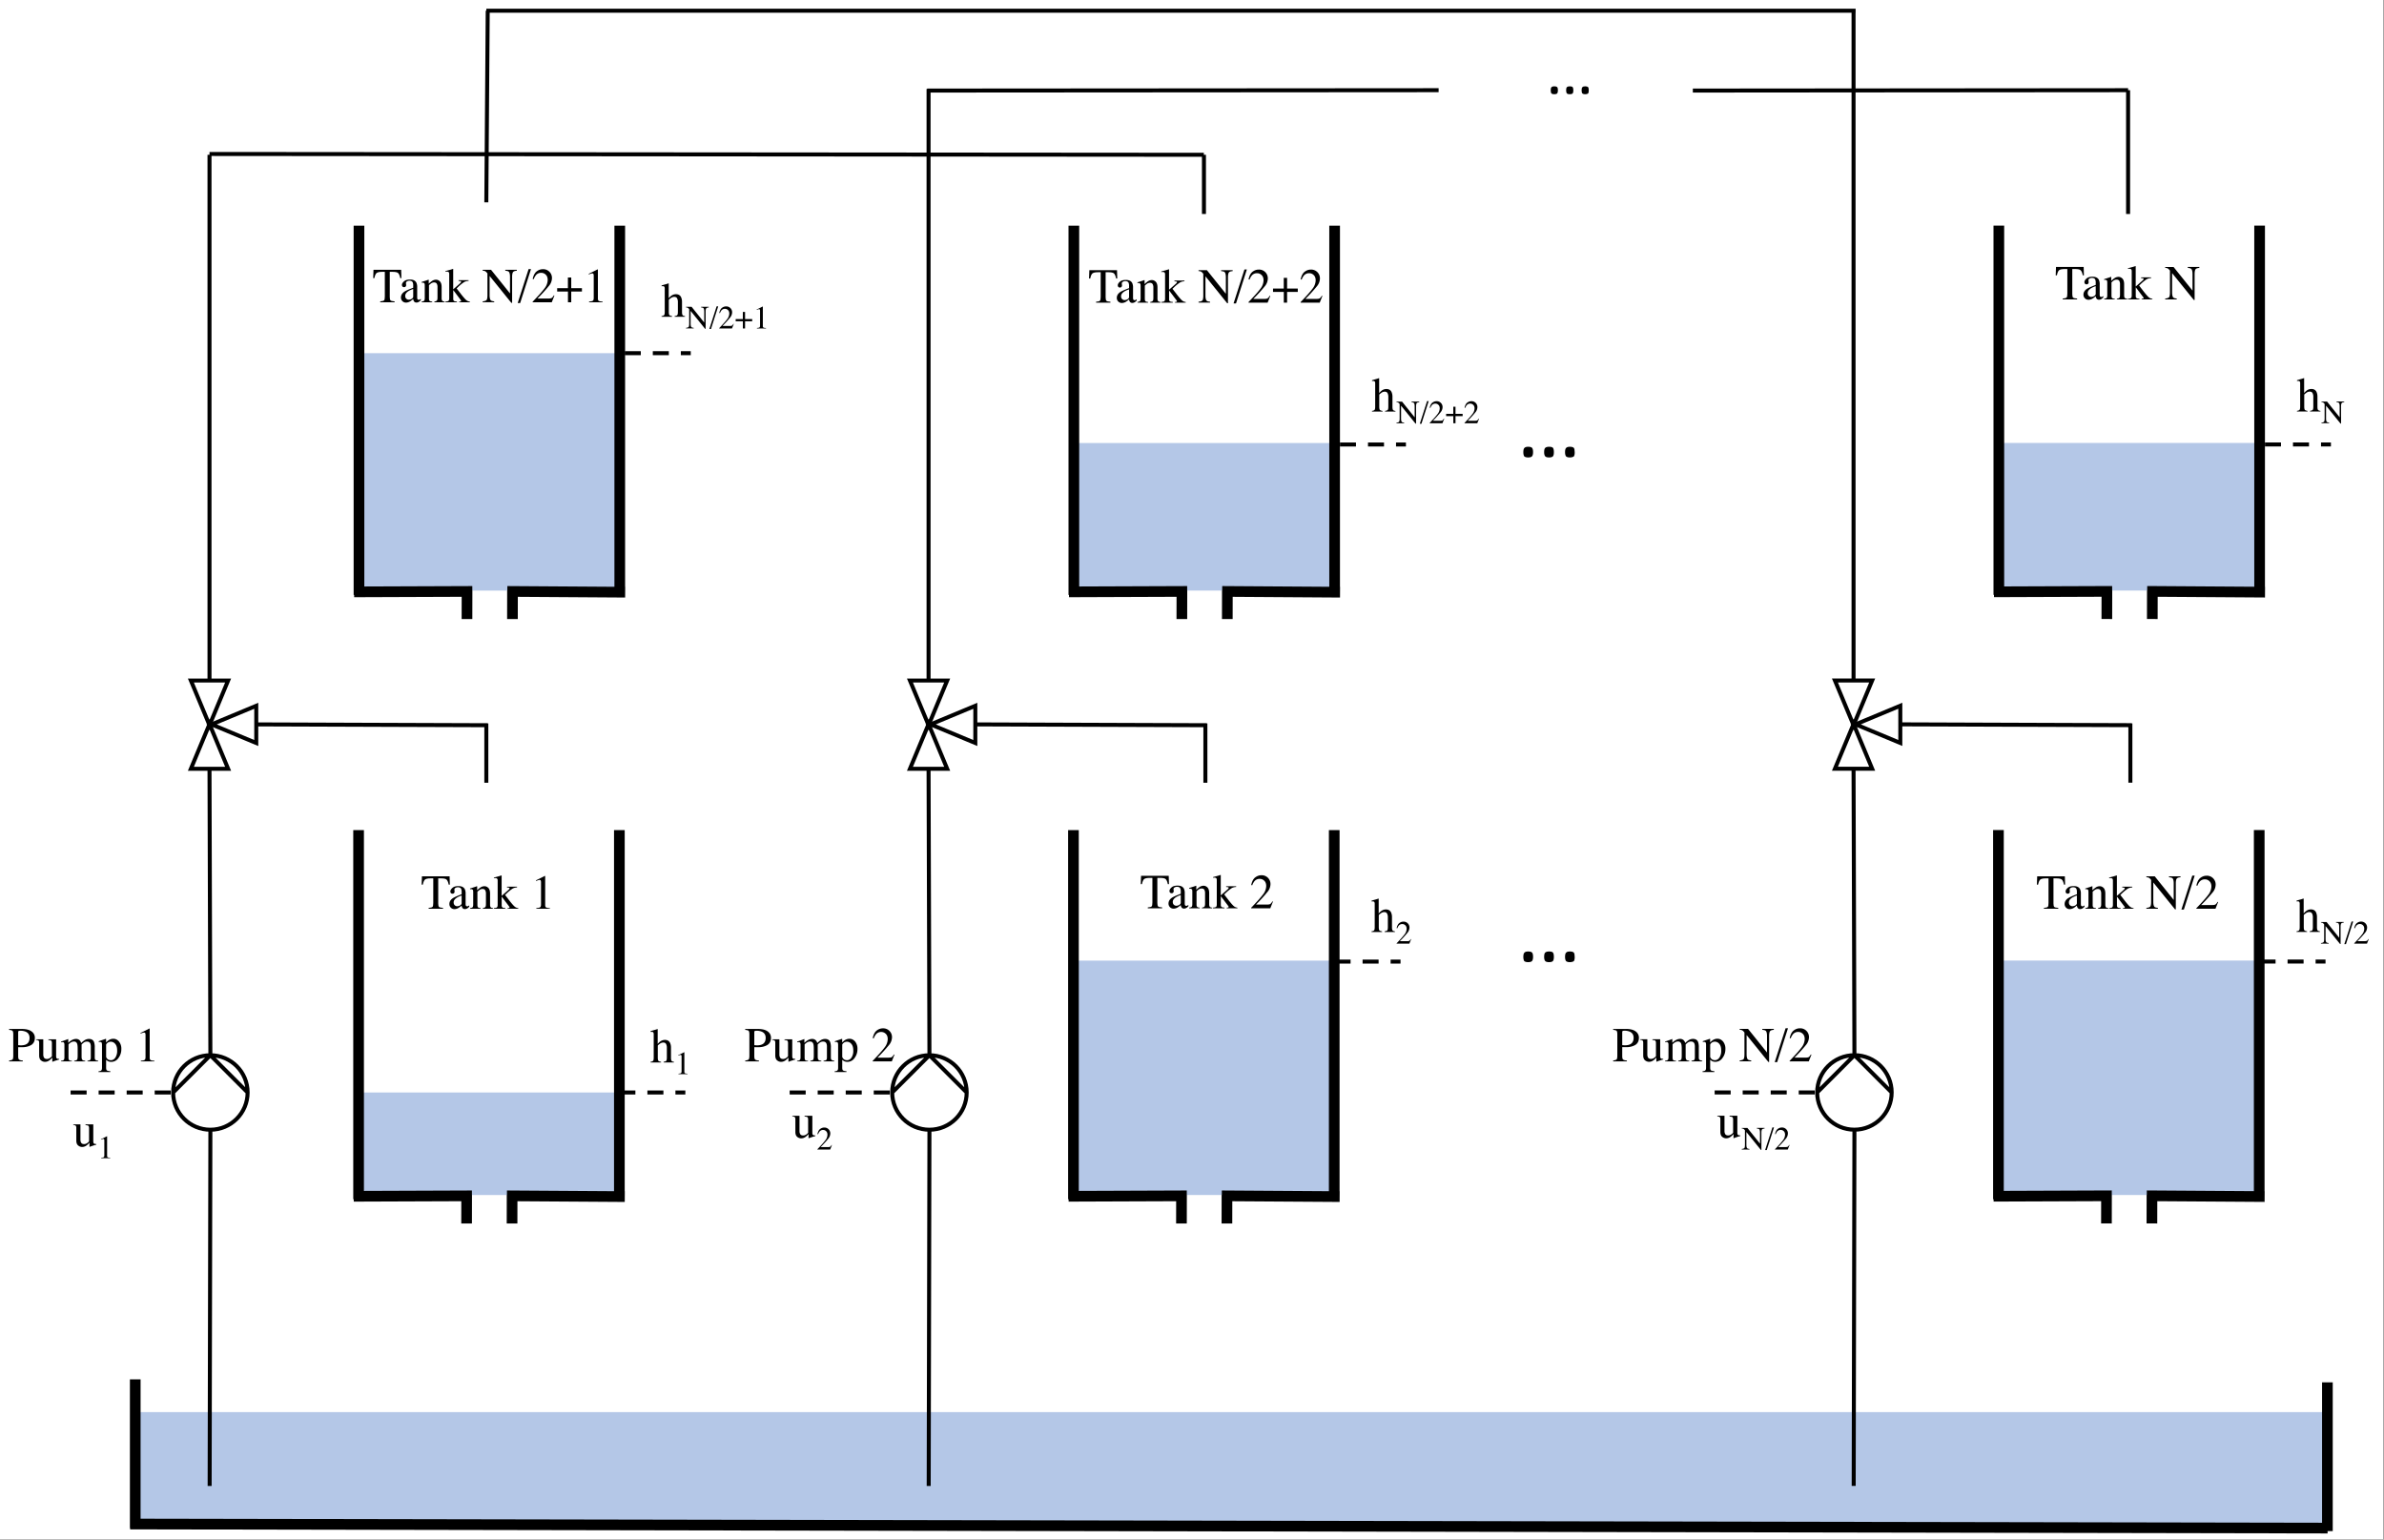 <svg xmlns="http://www.w3.org/2000/svg" xmlns:xlink="http://www.w3.org/1999/xlink" width="1361pt" height="1172" viewBox="0 0 1361 879"><rect x="0" y="0" width="1361" height="879" fill="#808080" stroke="none"/><clipPath id="a"><path transform="matrix(1 0 0 -1 0 879)" d="M0 0h1361v879H0z"/></clipPath><g clip-path="url(#a)"><path d="M0 878.75h1360.625V0H0z" fill="#fff"/><symbol id="b"><path d="M.006.662H.57l.005-.17H.552C.541.545.526.58.507.596.49.612.451.62.394.62H.338V.108C.338.07.344.046.356.036.368.027.394.021.436.018V0H.143v.018c.042.003.068.01.079.021.01.01.015.038.015.081v.5H.183C.127.62.09.612.069.596.05.58.035.546.024.492H0l.006.17z"/></symbol><symbol id="c"><path d="M.25.278A.447.447 0 0 1 .157.237C.11.207.087.175.087.138c0-.03.01-.051.03-.065A.071.071 0 0 1 .158.059C.18.06.2.065.22.077.24.09.25.104.25.123v.155M0 .104c0 .048.024.087.07.119.03.02.09.046.18.08v.04a.171.171 0 0 1-.01.07C.23.435.206.446.171.446A.095.095 0 0 1 .124.433C.109.424.102.413.102.397l.002-.02A.135.135 0 0 0 .106.359C.106.341.1.33.088.321A.045.045 0 0 0 .064.315C.049.315.038.32.03.329A.05.05 0 0 0 .02.361c0 .023.014.047.042.072C.089.458.13.47.185.47.248.47.29.45.313.41A.212.212 0 0 0 .331.31V.115c0-.02.001-.032.004-.04C.339.064.348.058.361.058.37.057.375.057.38.06a.19.19 0 0 1 .025.017V.05A.159.159 0 0 0 .372.02.098.098 0 0 0 .316.001C.294.001.278.01.268.023A.098.098 0 0 0 .25.074.46.46 0 0 0 .188.026.166.166 0 0 0 .104 0 .102.102 0 0 0 0 .104M.186.47z"/></symbol><symbol id="d"><path d="M.002.014C.025.017.042.022.05.03.06.04.064.059.064.089v.247C.064.357.062.372.06.38.052.393.039.4.02.4A.093.093 0 0 1 0 .397v.017l.095.03L.14.46C.143.46.144.46.145.457V.378a.5.5 0 0 0 .07.058.147.147 0 0 0 .08.024.104.104 0 0 0 .06-.02C.391.417.408.373.408.31V.08C.408.057.413.04.422.03.432.02.448.014.47.014V0H.26v.014c.024.003.04.01.05.02.01.01.014.03.014.064v.209A.138.138 0 0 1 .31.376C.3.395.28.404.252.404a.107.107 0 0 1-.059-.02A.336.336 0 0 1 .15.347V.074C.15.05.156.034.166.026.176.02.193.014.216.014V0H.001v.014M.234.46z"/></symbol><symbol id="e"><path d="M0 .014C.031.016.052.02.062.029c.01.008.015.026.015.053v.49c0 .022-.004.037-.012.043a.053.053 0 0 1-.034.01A.23.23 0 0 1 0 .623v.013l.044.012a1.39 1.39 0 0 1 .11.032L.158.68V.263l.136.119.02.02c.003.006.005.01.005.015C.319.424.315.429.308.43a.215.215 0 0 1-.04.004V.45h.204V.435A.207.207 0 0 1 .384.413.889.889 0 0 1 .257.31L.228.282l.09-.117C.365.105.4.065.423.045A.134.134 0 0 1 .498.013V0H.28v.014h.017l.016.004c.004.002.006.005.006.01a.02.02 0 0 1-.002.01.072.072 0 0 1-.007.01l-.151.2V.067c0-.023.008-.038.025-.045a.135.135 0 0 1 .05-.007V0H0v.014z"/></symbol><symbol id="f"><path d="M0 0z"/></symbol><symbol id="g"><path d="M0 .03c.041.004.068.013.08.028.011.014.017.048.017.1V.6L.083.616a.106.106 0 0 1-.037.031A.137.137 0 0 1 0 .655v.018h.171L.557.192v.334c0 .055-.008.091-.025.108-.01.01-.034.018-.071.02v.02h.235v-.02C.658.652.632.643.62.628.607.612.6.579.6.527V0H.584L.141.548v-.39c0-.054.008-.09.024-.106C.175.04.199.034.235.03V.012H0V.03m.35.643z"/></symbol><symbol id="h"><path d="M.222.692h.049L.05 0H0l.222.692z"/></symbol><symbol id="i"><path d="M0 .011c.12.124.2.215.243.273a.287.287 0 0 1 .064.17C.307.5.294.537.267.562a.129.129 0 0 1-.093.038.135.135 0 0 1-.108-.049A.283.283 0 0 1 .022.47L.001.474C.017.55.045.601.083.63c.04.03.081.044.126.044a.178.178 0 0 0 .185-.18A.255.255 0 0 0 .338.34a3.322 3.322 0 0 0-.24-.264h.225c.031 0 .053.004.066.011a.146.146 0 0 1 .043.055L.444.136.39 0H0v.011z"/></symbol><symbol id="j"><path d="M.219.505h.068V.287h.218V.218H.287V0H.22v.218H0v.069h.219v.218z"/></symbol><symbol id="k"><path d="M.185.67.187.668V.074c0-.025.007-.041.02-.048A.2.2 0 0 1 .283.014V0H.007v.015c.04.002.065.007.077.016.012.009.018.028.018.057V.54a.085.085 0 0 1-.006.036C.092.584.084.588.071.588A.104.104 0 0 1 .038.58.453.453 0 0 1 0 .566V.58l.18.09h.005z"/></symbol><use xlink:href="#b" transform="matrix(28 0 0 -28 213.057 172.557)"/><use xlink:href="#c" transform="matrix(28 0 0 -28 228.895 172.762)"/><use xlink:href="#d" transform="matrix(28 0 0 -28 240.697 172.557)"/><use xlink:href="#e" transform="matrix(28 0 0 -28 254.3 172.557)"/><use xlink:href="#f" transform="matrix(28 0 0 -28 268.246 172.557)"/><use xlink:href="#g" transform="matrix(28 0 0 -28 275.56 172.885)"/><use xlink:href="#h" transform="matrix(28 0 0 -28 295.55 173.022)"/><use xlink:href="#i" transform="matrix(28 0 0 -28 304.08 172.557)"/><use xlink:href="#j" transform="matrix(28 0 0 -28 318.08 172.557)"/><use xlink:href="#k" transform="matrix(28 0 0 -28 336.1 172.557)"/><use xlink:href="#b" transform="matrix(28 0 0 -28 240.71 518.831)"/><use xlink:href="#c" transform="matrix(28 0 0 -28 256.549 519.037)"/><use xlink:href="#d" transform="matrix(28 0 0 -28 268.35 518.831)"/><use xlink:href="#e" transform="matrix(28 0 0 -28 281.954 518.831)"/><use xlink:href="#f" transform="matrix(28 0 0 -28 295.9 518.831)"/><use xlink:href="#k" transform="matrix(28 0 0 -28 306.003 518.831)"/><use xlink:href="#b" transform="matrix(28 0 0 -28 651.251 518.557)"/><use xlink:href="#c" transform="matrix(28 0 0 -28 667.09 518.762)"/><use xlink:href="#d" transform="matrix(28 0 0 -28 678.891 518.557)"/><use xlink:href="#e" transform="matrix(28 0 0 -28 692.495 518.557)"/><use xlink:href="#f" transform="matrix(28 0 0 -28 706.44 518.557)"/><use xlink:href="#i" transform="matrix(28 0 0 -28 714.274 518.557)"/><symbol id="l"><path d="M0 .014c.027.003.044.01.052.02.009.009.013.032.013.068V.57a.083.083 0 0 1-.007.04C.053.62.042.624.023.624A.217.217 0 0 1 .001.622v.017a4.295 4.295 0 0 0 .097.028l.047.015.001-.004v-.3A.32.32 0 0 0 .201.43c.028.02.06.03.092.03.053 0 .09-.023.108-.067A.23.23 0 0 0 .417.301V.1c0-.034.004-.056.012-.067.008-.01.024-.017.049-.02V0H.267v.014c.028.004.046.01.054.02s.012.032.012.068v.197a.159.159 0 0 1-.016.077c-.01.02-.03.03-.06.03A.12.12 0 0 1 .185.377C.16.36.148.348.148.342v-.24c0-.037.005-.06.013-.069C.17.024.188.018.215.013V0H0v.014z"/></symbol><use xlink:href="#l" transform="matrix(28 0 0 -28 371.38 606.573)"/><use xlink:href="#k" transform="matrix(18.667 0 0 -18.667 387.202 613.238)"/><use xlink:href="#b" transform="matrix(28 0 0 -28 621.73 172.775)"/><use xlink:href="#c" transform="matrix(28 0 0 -28 637.568 172.98)"/><use xlink:href="#d" transform="matrix(28 0 0 -28 649.37 172.775)"/><use xlink:href="#e" transform="matrix(28 0 0 -28 662.973 172.775)"/><use xlink:href="#f" transform="matrix(28 0 0 -28 676.918 172.775)"/><use xlink:href="#g" transform="matrix(28 0 0 -28 684.233 173.103)"/><use xlink:href="#h" transform="matrix(28 0 0 -28 704.223 173.24)"/><use xlink:href="#i" transform="matrix(28 0 0 -28 712.753 172.775)"/><use xlink:href="#j" transform="matrix(28 0 0 -28 726.753 172.775)"/><use xlink:href="#i" transform="matrix(28 0 0 -28 742.503 172.775)"/><symbol id="m"><path d="M.417.48c0 .061-.027.103-.08.126A.27.27 0 0 1 .23.625C.21.625.197.622.192.618.187.614.185.605.185.591v-.26A1.427 1.427 0 0 1 .236.327c.046 0 .082.007.109.02C.393.37.417.415.417.48M0 .018C.038.022.062.03.071.041c.01.011.014.038.014.08v.432C.085.588.08.611.07.623.06.632.036.64 0 .642v.019h.264c.084 0 .15-.017.194-.05a.154.154 0 0 0 .067-.13C.525.414.5.365.451.334A.352.352 0 0 0 .264.29 2.244 2.244 0 0 0 .185.29V.108c0-.037.006-.061.017-.07C.214.027.24.02.28.017V0H0v.018z"/></symbol><symbol id="n"><path d="M.146.461V.15c0-.022.003-.04.01-.053C.166.07.188.059.221.059c.022 0 .043.007.065.022a.19.19 0 0 1 .036.033v.268c0 .025-.005.041-.014.05C.299.438.279.443.25.444v.016h.158V.118C.408.096.412.08.419.072.428.064.444.06.47.06V.047A1.412 1.412 0 0 1 .333.002C.33.002.33.002.33.004a.02.02 0 0 0 0 .005v.079A.33.33 0 0 0 .268.029.15.15 0 0 0 .18 0 .126.126 0 0 0 .1.03C.075.05.062.083.062.13v.254C.063.41.058.427.046.436.039.442.023.446 0 .448V.46h.146m.096.006z"/></symbol><symbol id="o"><path d="M0 .013a.112.112 0 0 1 .05.012c.014.01.02.029.02.057v.252C.07.36.067.374.06.382.055.389.045.393.03.393H.013A.086.086 0 0 1 .002.388v.017l.035.011a1.76 1.76 0 0 1 .109.04c.001 0 .002 0 .002-.002V.379C.182.41.21.43.233.44a.164.164 0 0 0 .073.018.1.1 0 0 0 .08-.034.148.148 0 0 0 .026-.05.407.407 0 0 0 .063.054c.03.02.062.03.094.03.053 0 .088-.021.105-.064A.317.317 0 0 0 .688.28V.076C.688.053.694.037.704.03A.112.112 0 0 1 .759.013V0H.54v.014C.567.016.586.022.595.03.604.04.608.057.608.084v.21a.178.178 0 0 1-.01.07c-.012.027-.035.04-.07.04a.112.112 0 0 1-.064-.02.312.312 0 0 1-.044-.04v-.25c0-.026.004-.046.014-.06C.443.022.463.015.493.014V0H.269v.013c.03.004.05.011.059.022C.336.046.34.073.34.117v.136c0 .05-.003.085-.01.104C.32.389.298.405.263.405A.116.116 0 0 1 .204.388.18.18 0 0 1 .153.346V.079c0-.025.004-.042.013-.052C.174.017.193.013.222.013V0H0v.013z"/></symbol><symbol id="p"><path d="M.155.308a.1.1 0 0 1 .038-.05.109.109 0 0 1 .06-.016c.035 0 .065.017.09.052A.249.249 0 0 1 .38.44C.38.5.367.545.34.575a.116.116 0 0 1-.089.044.107.107 0 0 1-.066-.022C.165.582.155.567.155.553V.308M0 .016c.03.002.05.009.058.02.009.01.013.028.013.052v.469C.07.58.068.597.06.604.057.611.045.614.029.614A.103.103 0 0 1 .004.613v.016l.047.016.098.033c.002 0 .003 0 .003-.002A.008.008 0 0 0 .154.67V.604c.021.021.04.037.056.048C.24.67.27.679.3.679.347.68.385.66.418.622A.233.233 0 0 0 .465.465.292.292 0 0 0 .407.288.175.175 0 0 0 .213.215a.141.141 0 0 0-.058.037v-.16C.155.06.161.04.171.033a.162.162 0 0 1 .07-.015V0H0v.016z"/></symbol><use xlink:href="#m" transform="matrix(28 0 0 -28 5.197 605.965)"/><use xlink:href="#n" transform="matrix(28 0 0 -28 20.616 606.225)"/><use xlink:href="#o" transform="matrix(28 0 0 -28 34.82 605.965)"/><use xlink:href="#p" transform="matrix(28 0 0 -28 56.243 612.063)"/><use xlink:href="#f" transform="matrix(28 0 0 -28 70.12 605.965)"/><use xlink:href="#k" transform="matrix(28 0 0 -28 80.223 605.965)"/><use xlink:href="#n" transform="matrix(28 0 0 -28 41.832 654.815)"/><use xlink:href="#k" transform="matrix(18.667 0 0 -18.667 57.655 661.22)"/><path d="M204.94 337.179h148.875v-135.55H204.94z" fill="#b4c7e7"/><path stroke-width="6.096" stroke-miterlimit="8" fill="none" stroke="#000" d="M204.94 128.839v210.777M353.815 128.839v210.777M289.628 337.644l67.276.442M202.164 337.898l67.48-.254M292.582 337.18l-.03 16.249M266.627 337.18l-.03 16.249"/><path d="M613.048 337.179h148.875v-84.266H613.048z" fill="#b4c7e7"/><path stroke-width="6.096" stroke-miterlimit="8" fill="none" stroke="#000" d="M613.048 128.839v210.778M761.922 128.839v210.778M697.736 337.644l67.276.442M610.272 337.898l67.48-.254M700.69 337.18l-.03 16.249M674.735 337.18l-.03 16.249"/><path d="M204.715 682.255h148.876v-58.541H204.715z" fill="#b4c7e7"/><path stroke-width="6.096" stroke-miterlimit="8" fill="none" stroke="#000" d="M204.715 473.914v210.778M353.59 473.914v210.778M289.404 682.72l67.276.44M201.94 682.973l67.48-.254M292.358 682.255l-.03 16.25M266.403 682.255l-.03 16.25"/><path d="M612.823 682.254h148.875V548.422H612.823z" fill="#b4c7e7"/><path stroke-width="6.096" stroke-miterlimit="8" fill="none" stroke="#000" d="M612.823 473.914v210.778M761.698 473.914v210.778M697.512 682.72l67.275.44M610.048 682.974l67.48-.255M700.466 682.255l-.03 16.25M674.51 682.255l-.03 16.25"/><path d="M77.21 870.088h1251.477v-63.892H77.21z" fill="#b4c7e7"/><path stroke-width="6.096" stroke-miterlimit="8" fill="none" stroke="#000" d="m74.307 870.088 1254.491 2.323M77.21 872.41v-84.92M1328.687 874.125v-84.92"/><path stroke-width="2.286" stroke-miterlimit="8" fill="none" stroke="#000" d="M98.844 623.713c0-11.741 9.518-21.26 21.26-21.26 11.74 0 21.26 9.519 21.26 21.26 0 11.742-9.52 21.26-21.26 21.26-11.742 0-21.26-9.518-21.26-21.26zM120.103 602.453l-21.26 21.26M120.103 602.453l21.26 21.26M120.103 644.974l-.422 203.38M108.974 438.907l10.63-25.512 10.63 25.512zM146.297 424.195l-25.512-10.63 25.512-10.63z"/><path stroke-width="2.286" stroke-miterlimit="8" fill="none" stroke="#000" d="m130.233 388.521-10.63 25.512-10.63-25.512zM119.603 438.907l.5 163.547M146.298 413.565l132.134.467M277.637 413.067v33.8M119.604 88.367v300.154M119.603 87.902l567.658.465M687.323 88.367v33.8"/><path stroke-width="2.286" stroke-dasharray="9.144,6.858" stroke-miterlimit="8" fill="none" stroke="#000" d="M40.307 623.713h58.537M353.59 623.713h37.664M761.884 548.986h37.663"/><use xlink:href="#l" transform="matrix(28 0 0 -28 782.99 532.092)"/><use xlink:href="#i" transform="matrix(18.667 0 0 -18.667 797.3 538.757)"/><path stroke-width="2.286" stroke-dasharray="9.144,6.858" stroke-miterlimit="8" fill="none" stroke="#000" d="M356.679 201.628h37.663M764.972 253.77h37.664"/><use xlink:href="#l" transform="matrix(28 0 0 -28 377.674 180.846)"/><use xlink:href="#g" transform="matrix(18.667 0 0 -18.667 391.638 187.73)"/><use xlink:href="#h" transform="matrix(18.667 0 0 -18.667 404.964 187.82)"/><use xlink:href="#i" transform="matrix(18.667 0 0 -18.667 410.61 187.511)"/><use xlink:href="#j" transform="matrix(18.667 0 0 -18.667 419.992 187.511)"/><use xlink:href="#k" transform="matrix(18.667 0 0 -18.667 432.007 187.511)"/><use xlink:href="#l" transform="matrix(28 0 0 -28 783.258 234.97)"/><use xlink:href="#g" transform="matrix(18.667 0 0 -18.667 797.222 241.853)"/><use xlink:href="#h" transform="matrix(18.667 0 0 -18.667 810.548 241.944)"/><use xlink:href="#i" transform="matrix(18.667 0 0 -18.667 816.194 241.634)"/><use xlink:href="#j" transform="matrix(18.667 0 0 -18.667 825.576 241.634)"/><use xlink:href="#i" transform="matrix(18.667 0 0 -18.667 836.078 241.634)"/><use xlink:href="#m" transform="matrix(28 0 0 -28 425.441 605.965)"/><use xlink:href="#n" transform="matrix(28 0 0 -28 440.86 606.225)"/><use xlink:href="#o" transform="matrix(28 0 0 -28 455.065 605.965)"/><use xlink:href="#p" transform="matrix(28 0 0 -28 476.488 612.063)"/><use xlink:href="#f" transform="matrix(28 0 0 -28 490.365 605.965)"/><use xlink:href="#i" transform="matrix(28 0 0 -28 498.199 605.965)"/><use xlink:href="#n" transform="matrix(28 0 0 -28 452.336 649.906)"/><use xlink:href="#i" transform="matrix(18.667 0 0 -18.667 466.646 656.31)"/><path stroke-width="2.286" stroke-miterlimit="8" fill="none" stroke="#000" d="M509.347 623.713c0-11.741 9.519-21.26 21.26-21.26 11.742 0 21.26 9.519 21.26 21.26 0 11.742-9.518 21.26-21.26 21.26-11.741 0-21.26-9.518-21.26-21.26zM530.607 602.453l-21.26 21.26M530.607 602.453l21.26 21.26M530.607 644.974l-.422 203.38M519.477 438.907l10.63-25.512 10.63 25.512zM556.8 424.195l-25.511-10.63 25.512-10.63z"/><path stroke-width="2.286" stroke-miterlimit="8" fill="none" stroke="#000" d="m540.737 388.521-10.63 25.512-10.63-25.512zM530.107 438.907l.5 163.547M556.802 413.565l132.134.467M688.14 413.067l.001 33.8M530.107 50.773v337.748M529.357 51.704l291.94-.21"/><path stroke-width="2.286" stroke-dasharray="9.144,6.858" stroke-miterlimit="8" fill="none" stroke="#000" d="M450.81 623.713h58.538"/><symbol id="q"><path d="M.103.057C.103.034.099.02.091.011.084.004.071 0 .051 0S.019.004.01.011C.004.02 0 .034 0 .056S.004.094.011.1C.02.11.033.113.052.113c.02 0 .032-.004.04-.011C.099.094.103.079.103.057m.22 0C.323.034.32.02.312.011.305.004.291 0 .272 0c-.02 0-.033.004-.04.011C.224.02.22.034.22.056S.224.094.23.1C.24.11.254.113.273.113c.02 0 .033-.004.04-.011C.319.094.323.079.323.057m.22 0C.544.034.54.02.534.011.524.004.51 0 .491 0 .472 0 .46.004.452.011.445.02.441.034.441.056S.445.094.452.1C.46.11.474.113.493.113c.019 0 .032-.004.04-.011C.54.094.543.079.543.057z"/></symbol><use xlink:href="#q" transform="matrix(40 0 0 -40 885.285 53.803)"/><use xlink:href="#b" transform="matrix(28 0 0 -28 1162.843 518.831)"/><use xlink:href="#c" transform="matrix(28 0 0 -28 1178.68 519.037)"/><use xlink:href="#d" transform="matrix(28 0 0 -28 1190.483 518.831)"/><use xlink:href="#e" transform="matrix(28 0 0 -28 1204.086 518.831)"/><use xlink:href="#f" transform="matrix(28 0 0 -28 1218.032 518.831)"/><use xlink:href="#g" transform="matrix(28 0 0 -28 1225.346 519.16)"/><use xlink:href="#h" transform="matrix(28 0 0 -28 1245.336 519.296)"/><use xlink:href="#i" transform="matrix(28 0 0 -28 1253.866 518.831)"/><use xlink:href="#b" transform="matrix(28 0 0 -28 1173.583 170.947)"/><use xlink:href="#c" transform="matrix(28 0 0 -28 1189.42 171.152)"/><use xlink:href="#d" transform="matrix(28 0 0 -28 1201.223 170.947)"/><use xlink:href="#e" transform="matrix(28 0 0 -28 1214.826 170.947)"/><use xlink:href="#f" transform="matrix(28 0 0 -28 1228.772 170.947)"/><use xlink:href="#g" transform="matrix(28 0 0 -28 1236.086 171.275)"/><path d="M1141.113 337.153h148.875v-84.266h-148.875z" fill="#b4c7e7"/><path stroke-width="6.096" stroke-miterlimit="8" fill="none" stroke="#000" d="M1141.113 128.813v210.778M1289.988 128.813v210.778M1225.802 337.618l67.276.442M1138.337 337.873l67.48-.255M1228.756 337.154l-.03 16.25M1202.8 337.154l-.03 16.25"/><path d="M1140.889 682.228h148.875V548.396h-148.875z" fill="#b4c7e7"/><path stroke-width="6.096" stroke-miterlimit="8" fill="none" stroke="#000" d="M1140.889 473.888v210.778M1289.764 473.888v210.778M1225.577 682.693l67.276.442M1138.113 682.948l67.48-.255M1228.531 682.23l-.03 16.248M1202.576 682.23l-.03 16.248"/><path stroke-width="2.286" stroke-miterlimit="8" fill="none" stroke="#000" d="M1214.904 51.492v70.675"/><path stroke-width="2.286" stroke-dasharray="9.144,6.858" stroke-miterlimit="8" fill="none" stroke="#000" d="M1289.949 548.96h37.664"/><use xlink:href="#l" transform="matrix(28 0 0 -28 1311.057 532.066)"/><use xlink:href="#g" transform="matrix(18.667 0 0 -18.667 1325.02 538.95)"/><use xlink:href="#h" transform="matrix(18.667 0 0 -18.667 1338.348 539.041)"/><use xlink:href="#i" transform="matrix(18.667 0 0 -18.667 1343.993 538.731)"/><path stroke-width="2.286" stroke-dasharray="9.144,6.858" stroke-miterlimit="8" fill="none" stroke="#000" d="M1293.038 253.745h37.664"/><use xlink:href="#l" transform="matrix(28 0 0 -28 1311.324 234.943)"/><use xlink:href="#g" transform="matrix(18.667 0 0 -18.667 1325.288 241.827)"/><use xlink:href="#m" transform="matrix(28 0 0 -28 920.936 605.94)"/><use xlink:href="#n" transform="matrix(28 0 0 -28 936.355 606.199)"/><use xlink:href="#o" transform="matrix(28 0 0 -28 950.56 605.94)"/><use xlink:href="#p" transform="matrix(28 0 0 -28 971.982 612.037)"/><use xlink:href="#f" transform="matrix(28 0 0 -28 985.859 605.94)"/><use xlink:href="#g" transform="matrix(28 0 0 -28 993.173 606.267)"/><use xlink:href="#h" transform="matrix(28 0 0 -28 1013.163 606.404)"/><use xlink:href="#i" transform="matrix(28 0 0 -28 1021.693 605.94)"/><use xlink:href="#n" transform="matrix(28 0 0 -28 980.402 649.88)"/><use xlink:href="#g" transform="matrix(18.667 0 0 -18.667 994.366 656.504)"/><use xlink:href="#h" transform="matrix(18.667 0 0 -18.667 1007.692 656.595)"/><use xlink:href="#i" transform="matrix(18.667 0 0 -18.667 1013.338 656.285)"/><path stroke-width="2.286" stroke-miterlimit="8" fill="none" stroke="#000" d="M1037.413 623.687c0-11.741 9.518-21.26 21.26-21.26 11.741 0 21.26 9.519 21.26 21.26 0 11.742-9.519 21.26-21.26 21.26-11.742 0-21.26-9.518-21.26-21.26zM1058.673 602.428l-21.26 21.26M1058.673 602.428l21.26 21.26M1058.673 644.948l-.422 203.38M1047.543 438.88l10.63-25.51 10.63 25.51zM1084.866 424.17l-25.512-10.63 25.512-10.63z"/><path stroke-width="2.286" stroke-miterlimit="8" fill="none" stroke="#000" d="m1068.803 388.496-10.63 25.511-10.63-25.511zM1058.173 438.88l.5 163.548M1084.867 413.539l132.134.468M1216.207 413.041v33.8M1058.173 6.118v382.377M277.637 6.117h781.718"/><path stroke-width="2.286" stroke-dasharray="9.144,6.858" stroke-miterlimit="8" fill="none" stroke="#000" d="M978.876 623.687h58.538"/><path stroke-width="2.286" stroke-miterlimit="8" fill="none" stroke="#000" d="m278.432 6.117-.795 109.403M966.423 51.703l248.482-.21"/><use xlink:href="#q" transform="matrix(54 0 0 -54 869.652 261.163)"/><use xlink:href="#q" transform="matrix(54 0 0 -54 869.652 549.308)"/></g></svg>